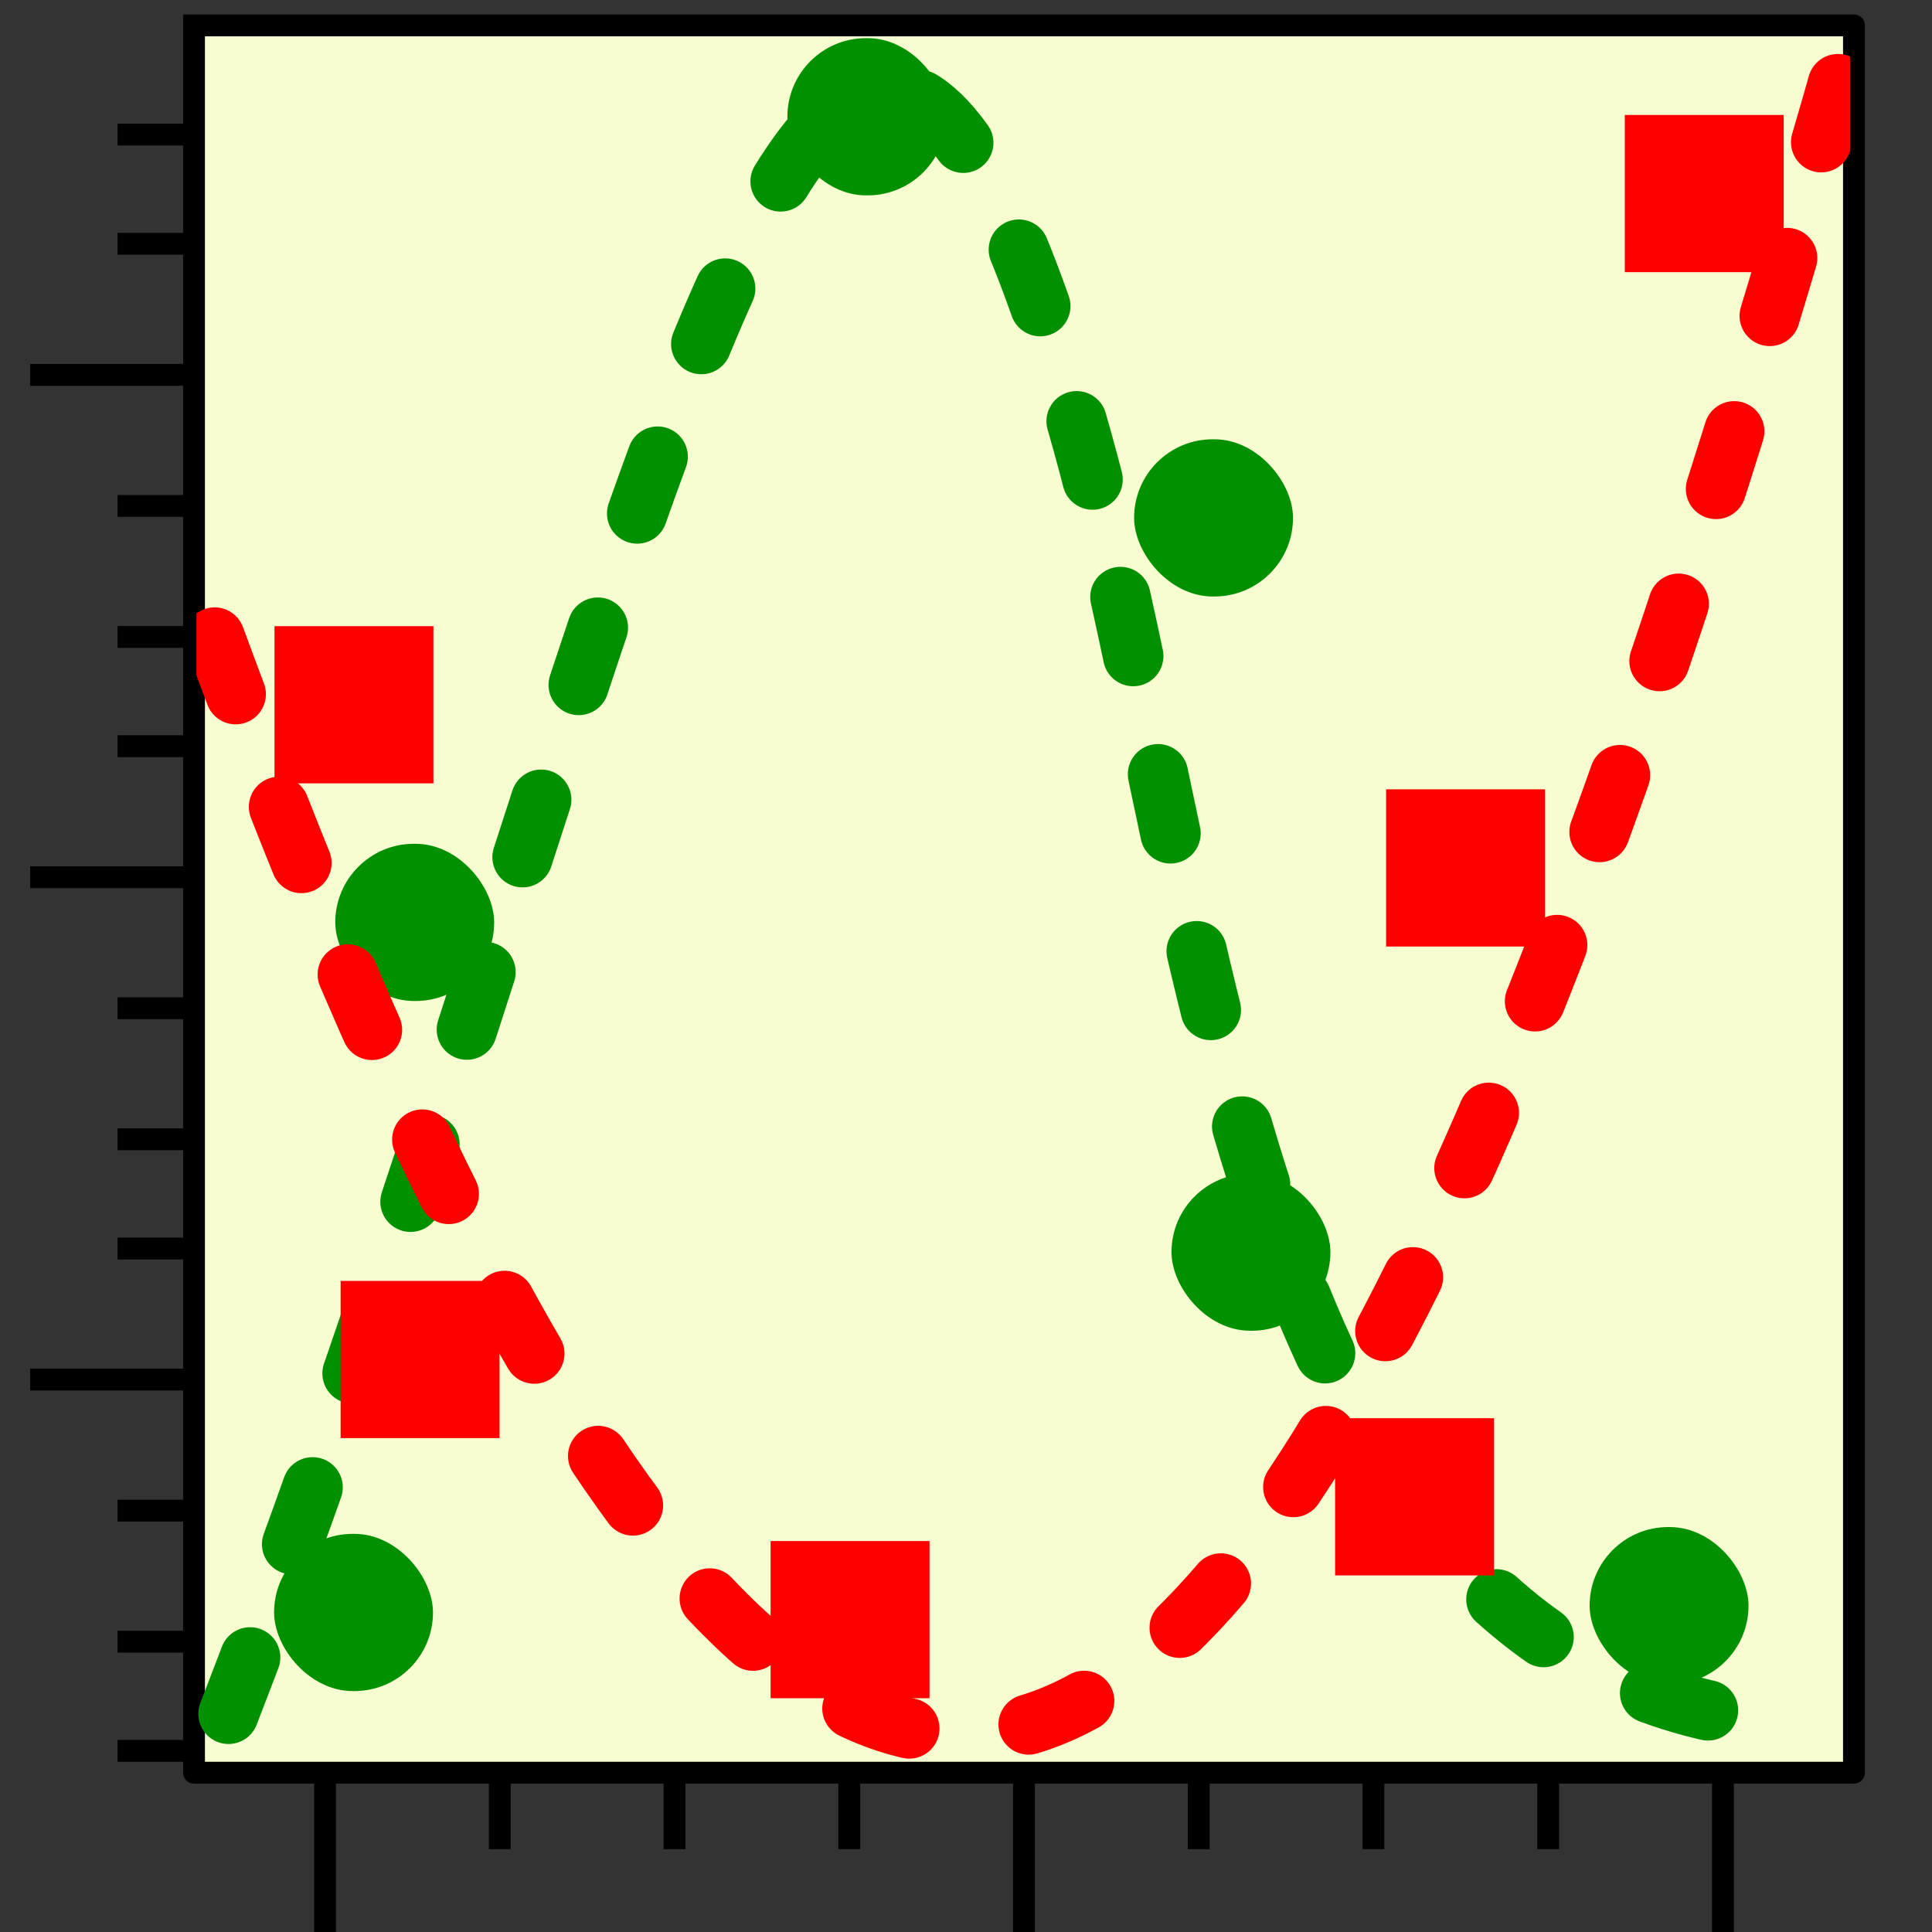<?xml version="1.0" encoding="UTF-8" standalone="no"?>
<svg
   xmlns:dc="http://purl.org/dc/elements/1.1/"
   xmlns:cc="http://creativecommons.org/ns#"
   xmlns:rdf="http://www.w3.org/1999/02/22-rdf-syntax-ns#"
   xmlns:svg="http://www.w3.org/2000/svg"
   xmlns="http://www.w3.org/2000/svg"
   xmlns:xlink="http://www.w3.org/1999/xlink"
   xmlns:sodipodi="http://sodipodi.sourceforge.net/DTD/sodipodi-0.dtd"
   xmlns:inkscape="http://www.inkscape.org/namespaces/inkscape"
   width="128"
   height="128"
   viewBox="0 0 102.4 102.4"
   version="1.1"
   id="svg2"
   inkscape:version="0.48.3.1 r9886"
   sodipodi:docname="QSoas-logo.svg"
   enable-background="new">
  <rect x="0" y="0" width="102.4" height="102.4" fill="#333333" stroke="none"/>
  <sodipodi:namedview
     pagecolor="#ffffff"
     bordercolor="#666666"
     borderopacity="1"
     objecttolerance="10"
     gridtolerance="10"
     guidetolerance="10"
     inkscape:pageopacity="0"
     inkscape:pageshadow="2"
     inkscape:window-width="1266"
     inkscape:window-height="991"
     id="namedview154"
     showgrid="false"
     inkscape:zoom="4.440231"
     inkscape:cx="79.682326"
     inkscape:cy="59.286952"
     inkscape:window-x="0"
     inkscape:window-y="0"
     inkscape:window-maximized="0"
     inkscape:current-layer="layer4"
     fit-margin-top="0"
     fit-margin-left="0"
     fit-margin-right="0"
     fit-margin-bottom="-0.3" />
  <defs
     id="defs4">
    <g
       id="g6">
      <symbol
         overflow="visible"
         id="glyph0-0"
         style="overflow:visible">
        <path
           style="stroke:none"
           d=""
           id="path9"
           inkscape:connector-curvature="0" />
      </symbol>
      <symbol
         overflow="visible"
         id="glyph0-1"
         style="overflow:visible">
        <path
           style="stroke:none"
           d="m 4.359,0 0,-4.141 -4.156,0 0,4.141 z"
           id="path12"
           inkscape:connector-curvature="0" />
      </symbol>
      <symbol
         overflow="visible"
         id="glyph1-0"
         style="overflow:visible">
        <path
           style="stroke:none"
           d=""
           id="path15"
           inkscape:connector-curvature="0" />
      </symbol>
      <symbol
         overflow="visible"
         id="glyph1-1"
         style="overflow:visible">
        <path
           style="stroke:none"
           d="M -0.531,-0.891 -1.25,-1.625 c -0.969,-1.078 -1.344,-1.5 -2.047,-1.5 -0.781,0 -1.344,0.625 -1.344,1.469 0,0.797 0.641,1.312 1.266,1.312 0.391,0 0.391,-0.359 0.391,-0.375 0,-0.125 -0.094,-0.359 -0.375,-0.359 -0.188,0 -0.359,0.125 -0.359,0.375 0,0.047 0,0.062 0,0.078 -0.453,-0.156 -0.703,-0.531 -0.703,-0.938 0,-0.625 0.562,-0.938 1.125,-0.938 0.562,0 1.109,0.359 1.547,0.734 l 1.484,1.344 C -0.188,-0.344 -0.172,-0.344 0,-0.344 l 0,-2.594 -1.219,-0.188 0,0.172 c 0.219,0.031 0.516,0.078 0.625,0.156 0.062,0.047 0.062,0.5 0.062,0.656 z"
           id="path18"
           inkscape:connector-curvature="0" />
      </symbol>
      <symbol
         overflow="visible"
         id="glyph1-2"
         style="overflow:visible">
        <path
           style="stroke:none"
           d="m -1.156,-2.047 0.609,0 c 0.25,0 0.328,0.016 0.328,0.531 l 0,0.141 0.219,0 c -0.016,-0.281 -0.016,-0.641 -0.016,-0.938 0,-0.297 0,-0.656 0.016,-0.953 l -0.219,0 0,0.156 c 0,0.516 -0.078,0.531 -0.328,0.531 l -0.609,0 0,-0.703 -0.203,0 0,0.703 -3.172,0 c -0.141,0 -0.188,0 -0.188,0.109 0,0.062 0,0.078 0.078,0.141 l 3.281,2.141 0.203,0 z m -0.203,-0.047 0,1.703 -2.609,-1.703 z"
           id="path21"
           inkscape:connector-curvature="0" />
      </symbol>
      <symbol
         overflow="visible"
         id="glyph1-3"
         style="overflow:visible">
        <path
           style="stroke:none"
           d="m -2.281,-0.922 -0.172,0 c -1.766,0 -2.016,-0.859 -2.016,-1.219 0,-0.172 0.047,-0.453 0.281,-0.609 0,0.109 0,0.375 0.312,0.375 0.219,0 0.328,-0.156 0.328,-0.312 0,-0.109 -0.062,-0.328 -0.344,-0.328 -0.422,0 -0.75,0.312 -0.75,0.891 0,0.891 0.891,1.828 2.438,1.828 1.859,0 2.359,-0.797 2.359,-1.453 0,-0.766 -0.656,-1.438 -1.578,-1.438 -0.891,0 -1.547,0.625 -1.547,1.391 0,0.484 0.344,0.734 0.688,0.875 z M -0.047,-1.75 c 0,0.438 -0.406,0.656 -0.516,0.688 -0.328,0.125 -0.891,0.125 -1.016,0.125 -0.547,0 -1.234,-0.219 -1.234,-0.844 0,-0.109 0,-0.438 0.422,-0.656 0.266,-0.125 0.625,-0.125 0.969,-0.125 0.328,0 0.672,0 0.922,0.125 0.422,0.203 0.453,0.531 0.453,0.688 z"
           id="path24"
           inkscape:connector-curvature="0" />
      </symbol>
      <symbol
         overflow="visible"
         id="glyph2-0"
         style="overflow:visible">
        <path
           style="stroke:none"
           d=""
           id="path27"
           inkscape:connector-curvature="0" />
      </symbol>
      <symbol
         overflow="visible"
         id="glyph2-1"
         style="overflow:visible">
        <path
           style="stroke:none"
           d="m -3.797,-4.844 c -0.141,-0.047 -0.156,-0.047 -0.234,-0.047 -0.172,0 -0.266,0.141 -0.266,0.297 0,0.094 0.062,0.25 0.203,0.344 0.062,0.016 0.359,0.109 0.547,0.141 0.25,0.078 0.531,0.141 0.797,0.203 l 1.797,0.453 c 0.141,0.031 0.844,0.469 0.844,1.125 0,0.5 -0.438,0.609 -0.812,0.609 -0.453,0 -1.078,-0.172 -1.953,-0.5 -0.406,-0.156 -0.516,-0.203 -0.719,-0.203 -0.438,0 -0.812,0.312 -0.812,0.812 0,0.953 1.453,1.312 1.531,1.312 0.109,0 0.109,-0.094 0.109,-0.109 0,-0.109 -0.031,-0.109 -0.188,-0.156 -0.938,-0.281 -1.234,-0.672 -1.234,-1.016 0,-0.078 0,-0.25 0.312,-0.25 0.25,0 0.516,0.109 0.703,0.172 1.062,0.406 1.625,0.578 2.094,0.578 0.891,0 1.188,-0.625 1.188,-1.219 0,-0.391 -0.172,-0.719 -0.453,-1 0.516,0.125 1.016,0.25 1.547,0.641 0.328,0.266 0.625,0.641 0.625,1.094 0,0.141 -0.031,0.594 -0.422,0.766 0,-0.156 0,-0.297 -0.125,-0.422 C 1.203,-1.328 1.062,-1.422 0.875,-1.422 c -0.312,0 -0.344,0.266 -0.344,0.359 0,0.234 0.156,0.562 0.641,0.562 0.5,0 0.875,-0.438 0.875,-1.062 0,-1.016 -0.906,-2.047 -2.031,-2.328 z"
           id="path30"
           inkscape:connector-curvature="0" />
      </symbol>
      <symbol
         overflow="visible"
         id="glyph3-0"
         style="overflow:visible">
        <path
           style="stroke:none"
           d=""
           id="path33"
           inkscape:connector-curvature="0" />
      </symbol>
      <symbol
         overflow="visible"
         id="glyph3-1"
         style="overflow:visible">
        <path
           style="stroke:none"
           d="m 2.047,-4.453 c 0,-0.172 0,-0.188 -0.156,-0.188 C 1.453,-4.188 0.844,-4.188 0.625,-4.188 l 0,0.203 c 0.141,0 0.547,0 0.906,-0.172 l 0,3.609 c 0,0.25 -0.016,0.328 -0.641,0.328 l -0.234,0 0,0.219 c 0.25,-0.016 0.859,-0.016 1.141,-0.016 0.266,0 0.875,0 1.125,0.016 l 0,-0.219 -0.219,0 c -0.641,0 -0.656,-0.078 -0.656,-0.328 z"
           id="path36"
           inkscape:connector-curvature="0" />
      </symbol>
      <symbol
         overflow="visible"
         id="glyph3-2"
         style="overflow:visible">
        <path
           style="stroke:none"
           d="M 0.891,-0.531 1.625,-1.25 c 1.078,-0.969 1.5,-1.344 1.5,-2.047 0,-0.781 -0.625,-1.344 -1.469,-1.344 -0.797,0 -1.312,0.641 -1.312,1.266 0,0.391 0.359,0.391 0.375,0.391 0.125,0 0.359,-0.094 0.359,-0.375 0,-0.188 -0.125,-0.359 -0.375,-0.359 -0.047,0 -0.062,0 -0.078,0 0.156,-0.453 0.531,-0.703 0.938,-0.703 0.625,0 0.938,0.562 0.938,1.125 0,0.562 -0.359,1.109 -0.734,1.547 l -1.344,1.484 C 0.344,-0.188 0.344,-0.172 0.344,0 l 2.594,0 0.188,-1.219 -0.172,0 C 2.922,-1 2.875,-0.703 2.797,-0.594 c -0.047,0.062 -0.5,0.062 -0.656,0.062 z"
           id="path39"
           inkscape:connector-curvature="0" />
      </symbol>
      <symbol
         overflow="visible"
         id="glyph3-3"
         style="overflow:visible">
        <path
           style="stroke:none"
           d="M 2.016,-2.453 C 2.594,-2.641 3,-3.125 3,-3.672 3,-4.25 2.391,-4.641 1.719,-4.641 c -0.703,0 -1.234,0.422 -1.234,0.953 0,0.219 0.156,0.359 0.359,0.359 0.203,0 0.344,-0.156 0.344,-0.359 0,-0.344 -0.328,-0.344 -0.422,-0.344 C 0.969,-4.375 1.438,-4.469 1.688,-4.469 c 0.281,0 0.672,0.156 0.672,0.781 0,0.078 -0.016,0.484 -0.203,0.797 C 1.953,-2.562 1.719,-2.531 1.547,-2.531 1.484,-2.516 1.312,-2.516 1.266,-2.516 1.219,-2.5 1.156,-2.5 1.156,-2.422 c 0,0.078 0.062,0.078 0.172,0.078 l 0.312,0 c 0.562,0 0.828,0.469 0.828,1.156 0,0.938 -0.484,1.141 -0.797,1.141 -0.297,0 -0.812,-0.109 -1.062,-0.531 0.25,0.047 0.469,-0.109 0.469,-0.375 0,-0.25 -0.188,-0.391 -0.391,-0.391 -0.172,0 -0.391,0.094 -0.391,0.406 0,0.625 0.641,1.094 1.406,1.094 0.844,0 1.484,-0.641 1.484,-1.344 0,-0.578 -0.438,-1.125 -1.172,-1.266 z"
           id="path42"
           inkscape:connector-curvature="0" />
      </symbol>
      <symbol
         overflow="visible"
         id="glyph4-0"
         style="overflow:visible">
        <path
           style="stroke:none"
           d=""
           id="path45"
           inkscape:connector-curvature="0" />
      </symbol>
      <symbol
         overflow="visible"
         id="glyph4-1"
         style="overflow:visible">
        <path
           style="stroke:none"
           d="M 3.328,-3.016 C 3.391,-3.266 3.625,-4.188 4.312,-4.188 c 0.047,0 0.297,0 0.5,0.125 C 4.531,-4 4.344,-3.766 4.344,-3.516 c 0,0.156 0.109,0.344 0.375,0.344 0.219,0 0.531,-0.172 0.531,-0.578 0,-0.516 -0.578,-0.656 -0.922,-0.656 -0.578,0 -0.922,0.531 -1.047,0.75 -0.25,-0.656 -0.781,-0.75 -1.078,-0.75 -1.031,0 -1.609,1.281 -1.609,1.531 0,0.109 0.109,0.109 0.125,0.109 0.078,0 0.109,-0.031 0.125,-0.109 0.344,-1.062 1,-1.312 1.344,-1.312 0.188,0 0.531,0.094 0.531,0.672 0,0.312 -0.172,0.969 -0.531,2.375 -0.156,0.609 -0.516,1.031 -0.953,1.031 -0.062,0 -0.281,0 -0.5,-0.125 0.25,-0.062 0.469,-0.266 0.469,-0.547 0,-0.266 -0.219,-0.344 -0.359,-0.344 -0.312,0 -0.547,0.25 -0.547,0.578 0,0.453 0.484,0.656 0.922,0.656 0.672,0 1.031,-0.703 1.047,-0.75 0.125,0.359 0.484,0.75 1.078,0.75 1.031,0 1.594,-1.281 1.594,-1.531 0,-0.109 -0.078,-0.109 -0.109,-0.109 -0.094,0 -0.109,0.047 -0.141,0.109 -0.328,1.078 -1,1.312 -1.312,1.312 -0.391,0 -0.547,-0.312 -0.547,-0.656 0,-0.219 0.047,-0.438 0.156,-0.875 z"
           id="path48"
           inkscape:connector-curvature="0" />
      </symbol>
    </g>
    <clipPath
       id="clip1">
      <path
         d="m 33.602,3.996 75.699,0 0,79.301 -75.699,0 z"
         id="path51"
         inkscape:connector-curvature="0" />
    </clipPath>
    <clipPath
       id="clip2">
      <path
         d="m 108,18 5,0 0,49 -5,0 z"
         id="path54"
         inkscape:connector-curvature="0" />
    </clipPath>
    <clipPath
       id="clip3">
      <path
         d="m 108,7 5,0 0,77 -5,0 z"
         id="path57"
         inkscape:connector-curvature="0" />
    </clipPath>
    <clipPath
       id="clip4">
      <path
         d="m 38,0.297 67,0 L 105,5 38,5 z"
         id="path60"
         inkscape:connector-curvature="0" />
    </clipPath>
    <clipPath
       id="clip5">
      <path
         d="m 46,0.297 51,0 L 97,5 46,5 z"
         id="path63"
         inkscape:connector-curvature="0" />
    </clipPath>
    <filter
       color-interpolation-filters="sRGB"
       id="filter3046-7"
       inkscape:label="filter1">
      <feGaussianBlur
         stdDeviation="4.176"
         id="feGaussianBlur3048-0" />
    </filter>
    <clipPath
       id="clip1-6">
      <path
         d="m 33.602,3.996 75.699,0 0,79.301 -75.699,0 z"
         id="path51-9"
         inkscape:connector-curvature="0" />
    </clipPath>
  </defs>
  <g
     id="Logo"
     transform="translate(-6.357,-2.233)"
     style="display:inline">
    <g
       inkscape:groupmode="layer"
       id="layer1"
       inkscape:label="Plot base"
       style="display:inline"
       sodipodi:insensitive="true">
      <g
         id="Ticks"
         inkscape:label="#ticks"
         transform="translate(1.6,0)">
        <path
           style="fill:none;stroke:#000000;stroke-width:1.158;stroke-linecap:square;stroke-linejoin:round;stroke-miterlimit:2;stroke-opacity:1"
           d="m 31.247,96.191 0,3.473 m 9.261,-3.473 0,3.473 m 9.261,-3.473 0,3.473 m 18.522,-3.473 0,3.473 m 9.261,-3.473 0,3.473 m 9.261,-3.473 0,3.473"
           id="path100"
           inkscape:connector-curvature="0" />
        <path
           style="fill:none;stroke:#000000;stroke-width:1.158;stroke-linecap:square;stroke-linejoin:round;stroke-miterlimit:2;stroke-opacity:1"
           d="m 21.986,96.191 0,8.104 m 37.045,-8.104 0,8.104 m 37.045,-8.104 0,8.104"
           id="path98"
           inkscape:connector-curvature="0" />
        <path
           style="fill:none;stroke:#000000;stroke-width:1.158;stroke-linecap:square;stroke-linejoin:round;stroke-miterlimit:2;stroke-opacity:1"
           d="m 15.04,95.033 -3.473,0 m 3.473,-5.788 -3.473,0 m 3.473,-6.946 -3.473,0 m 3.473,-13.892 -3.473,0 m 3.473,-5.788 -3.473,0 m 3.473,-6.946 -3.473,0 m 3.473,-13.892 -3.473,0 m 3.473,-5.788 -3.473,0 m 3.473,-6.946 -3.473,0 m 3.473,-13.892 -3.473,0 m 3.473,-5.788 -3.473,0"
           id="path94"
           inkscape:connector-curvature="0" />
        <path
           style="fill:none;stroke:#000000;stroke-width:1.158;stroke-linecap:square;stroke-linejoin:round;stroke-miterlimit:2;stroke-opacity:1"
           d="m 15.04,75.353 -8.104,0 m 8.104,-26.626 -8.104,0 m 8.104,-26.626 -8.104,0"
           id="path92"
           inkscape:connector-curvature="0" />
      </g>
      <path
         id="Frame"
         style="fill:#f8fcd1;fill-opacity:1;stroke:#000000;stroke-width:1.158;stroke-linecap:square;stroke-linejoin:round;stroke-miterlimit:2;stroke-opacity:1;stroke-dasharray:none"
         d="m 16.64,3.579 87.981,0 0,92.612 -87.981,0 0,-92.612"
         inkscape:connector-curvature="0" />
    </g>
    <g
       inkscape:groupmode="layer"
       id="layer2"
       inkscape:label="Curve elements"
       style="display:inline">
      <g
         inkscape:groupmode="layer"
         id="layer4"
         inkscape:label="Fit-2"
         style="display:inline">
        <g
           style="display:inline"
           id="g86-1"
           transform="matrix(1.158,0,0,1.158,-23.568,16.2)">
          <path
             style="fill:none;stroke:#009000;stroke-width:2.764;stroke-linecap:round;stroke-linejoin:round;stroke-miterlimit:2;stroke-opacity:1;stroke-dasharray:2.764, 5.528;stroke-dashoffset:0"
             d="M 36.301,66.38 C 54.923,18.44 63.221,-35.559 75.402,8.216 81.279,29.339 82.752,66.177 109.033,66.843"
             id="Fit-7"
             inkscape:connector-curvature="0"
             sodipodi:nodetypes="csc"
             clip-path="none" />
        </g>
        <rect
           style="fill:#009000;fill-opacity:1;fill-rule:nonzero;stroke:none;display:inline"
           id="rect3049-0"
           width="8.422"
           height="8.332"
           x="20.884"
           y="83.531"
           ry="4.166" />
        <use
           x="0"
           y="0"
           xlink:href="#rect3049-0"
           id="use3879"
           transform="translate(3.243,-36.575)"
           width="102.4"
           height="102.4" />
        <use
           x="0"
           y="0"
           xlink:href="#use3879"
           id="use3881"
           transform="translate(23.963,-42.7)"
           width="102.4"
           height="102.4" />
        <use
           x="0"
           y="0"
           xlink:href="#use3881"
           id="use3883"
           transform="translate(18.377,21.26)"
           width="102.4"
           height="102.4" />
        <use
           x="0"
           y="0"
           xlink:href="#use3883"
           id="use3885"
           transform="translate(1.982,38.917)"
           width="102.4"
           height="102.4" />
        <use
           x="0"
           y="0"
           xlink:href="#use3885"
           id="use3887"
           transform="translate(22.161,18.738)"
           width="102.4"
           height="102.4" />
      </g>
      <g
         inkscape:groupmode="layer"
         id="layer3"
         inkscape:label="Fit-1"
         style="display:inline"
         sodipodi:insensitive="true">
        <g
           clip-path="url(#clip1)"
           clip-rule="nonzero"
           id="g86"
           transform="matrix(1.158,0,0,1.158,-22.141,-0.473)">
          <path
             style="fill:none;stroke:#ff0000;stroke-width:2.764;stroke-linecap:round;stroke-linejoin:round;stroke-miterlimit:2;stroke-opacity:1;stroke-dasharray:2.764, 5.528;stroke-dashoffset:0"
             d="M 34.434,31.518 C 64.793,114.096 85.633,87.819 109.5,3.5"
             id="Fit"
             inkscape:connector-curvature="0"
             sodipodi:nodetypes="cc" />
        </g>
        <g
           id="Symboles"
           inkscape:label="Symboles"
           transform="translate(1.6,0)"
           style="display:inline">
          <rect
             style="fill:#ff0000;fill-opacity:1;fill-rule:nonzero;stroke:none"
             id="rect3049"
             width="8.422"
             height="8.332"
             x="19.307"
             y="35.421" />
          <use
             x="0"
             y="0"
             xlink:href="#rect3049"
             id="use3051"
             transform="translate(3.504,34.703)"
             width="102.4"
             height="102.4" />
          <use
             x="0"
             y="0"
             xlink:href="#rect3049"
             id="use3055"
             transform="translate(26.294,48.49)"
             width="102.4"
             height="102.4" />
          <use
             x="0"
             y="0"
             xlink:href="#rect3049"
             id="use3059"
             transform="translate(71.568,-27.095)"
             width="102.4"
             height="102.4" />
          <use
             x="0"
             y="0"
             xlink:href="#rect3049"
             id="use3830"
             transform="translate(56.213,41.98)"
             width="102.4"
             height="102.4" />
          <use
             x="0"
             y="0"
             xlink:href="#rect3049"
             id="use3832"
             transform="translate(58.916,8.648)"
             width="102.4"
             height="102.4" />
        </g>
      </g>
    </g>
  </g>
</svg>
